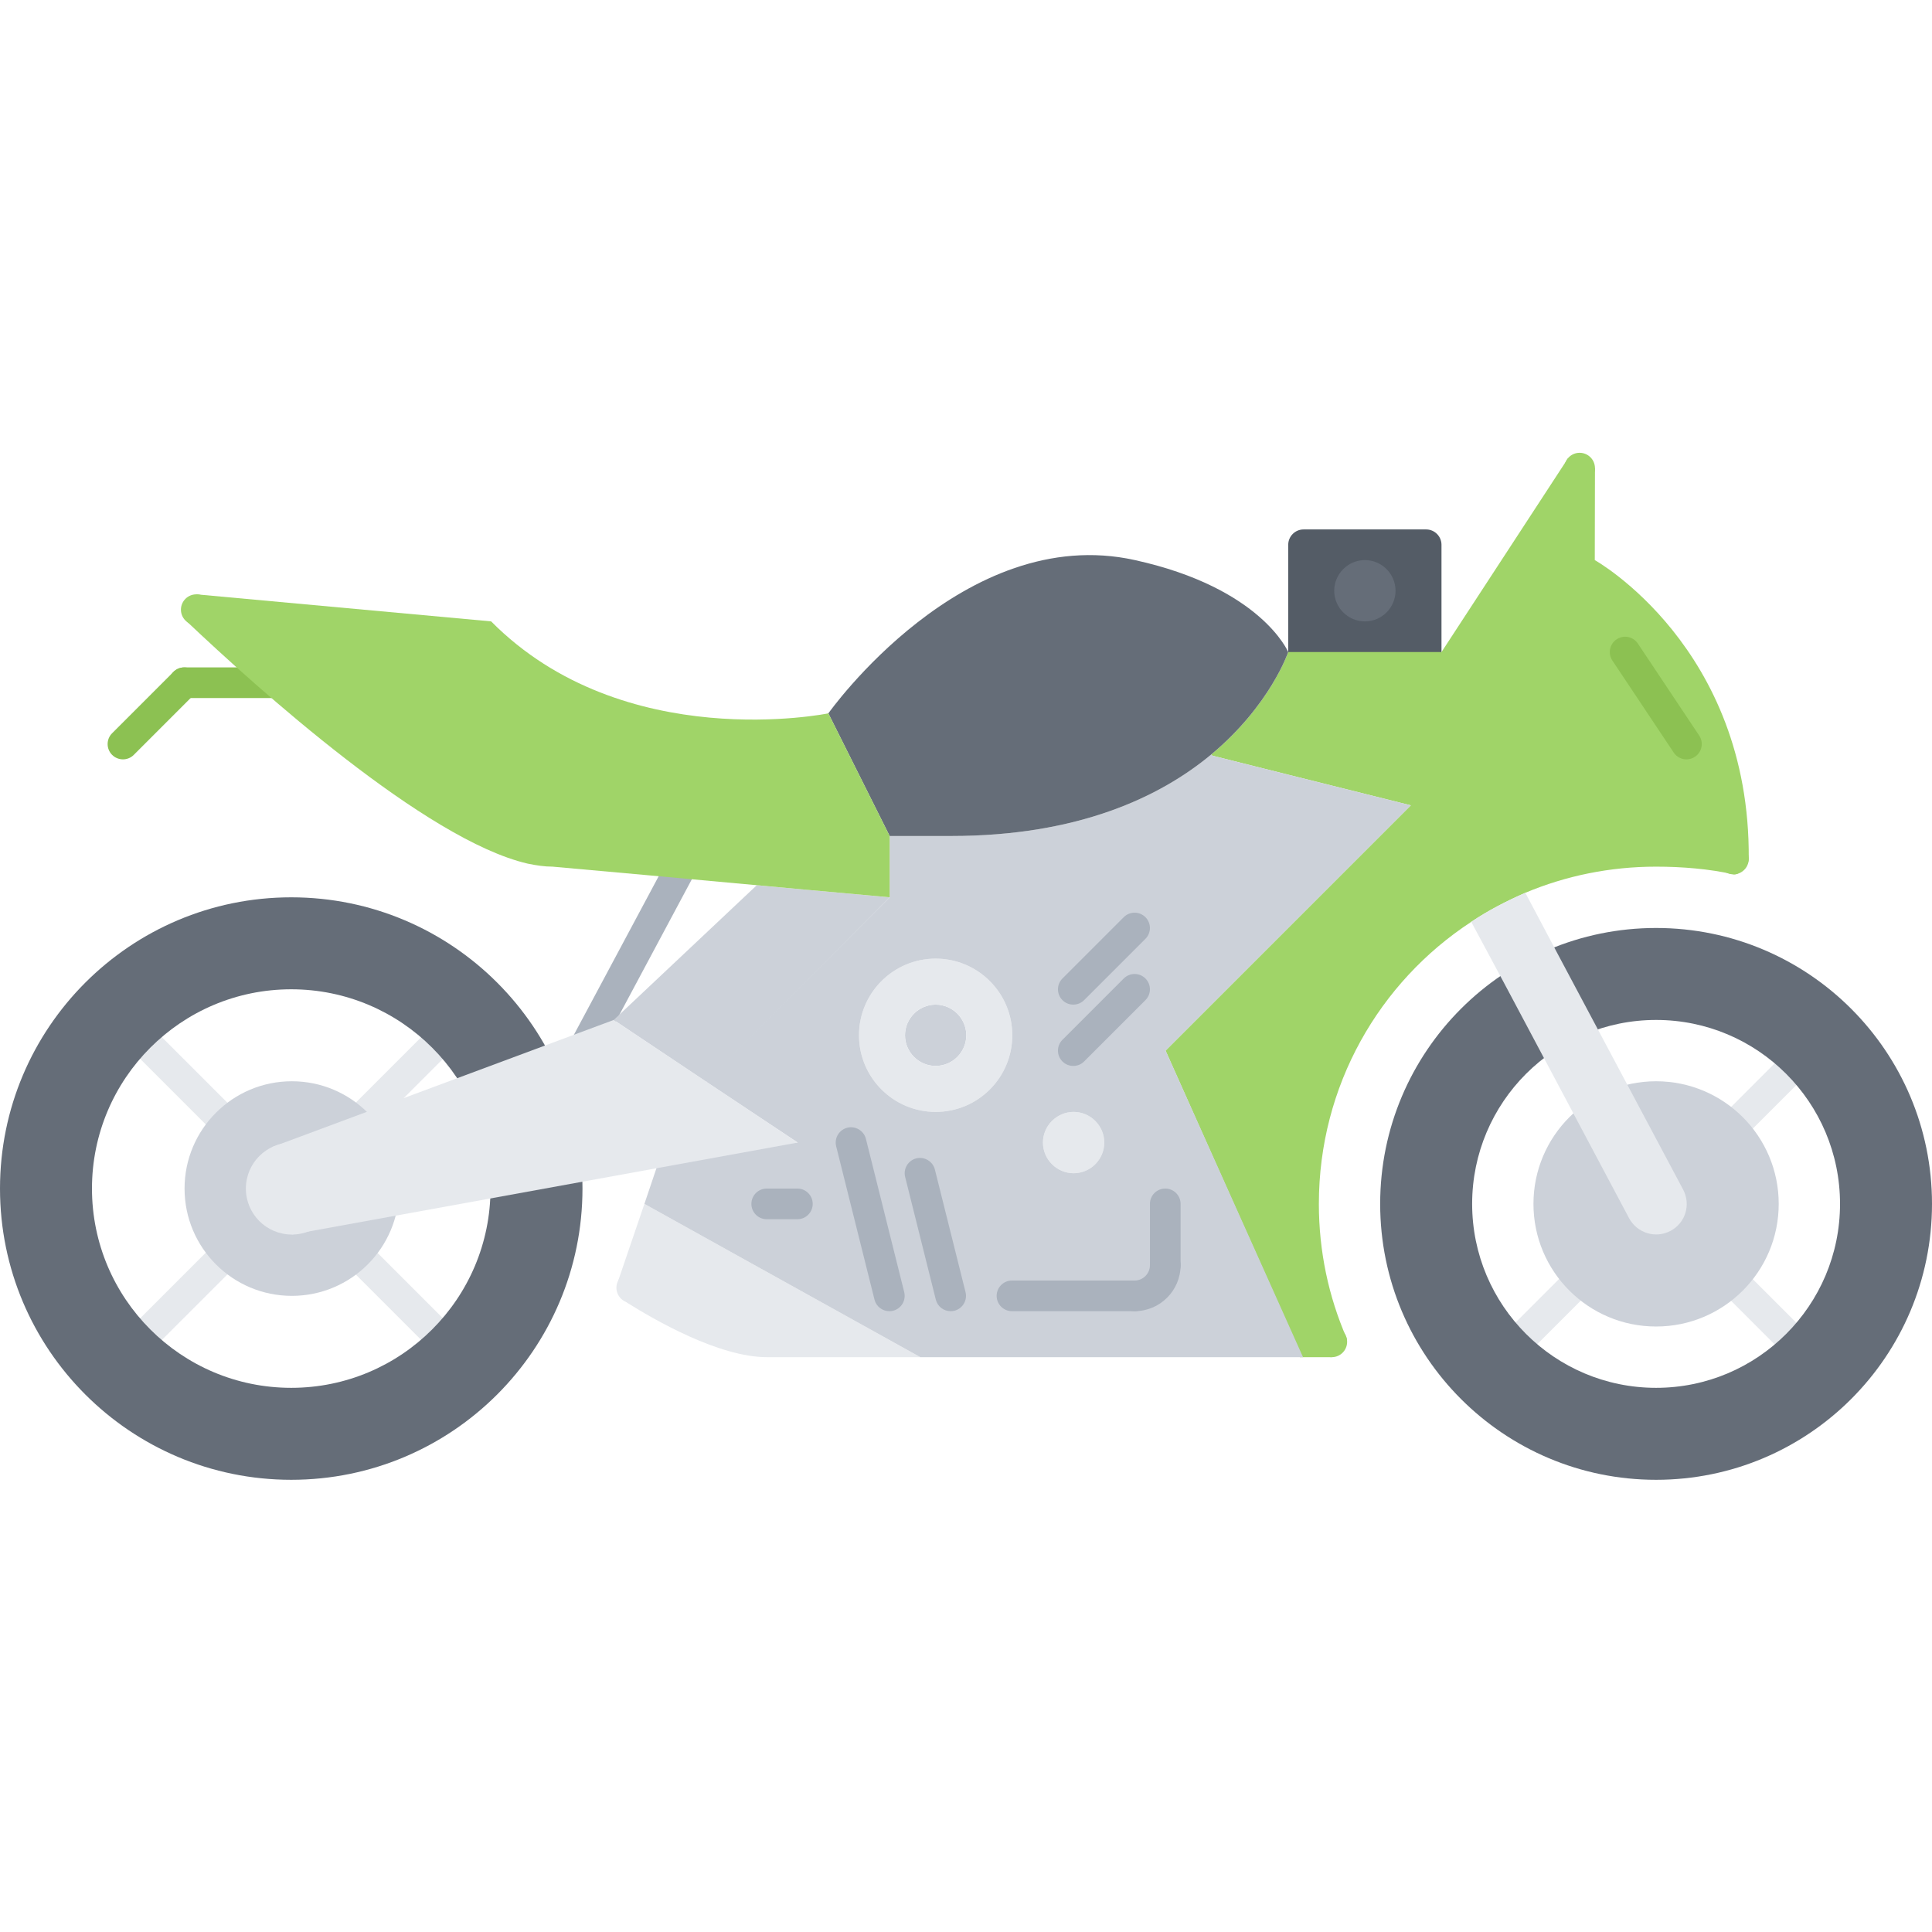 <svg height="504pt" viewBox="0 -118 504.16 504" width="504pt" xmlns="http://www.w3.org/2000/svg"><path d="m376.16 56.09c0 2.199-1.801 4-4 4h-31.992c-2.199 0-4-1.801-4-4v-32.012c0-2.199 1.801-4 4-4h31.992c2.199 0 4 1.801 4 4zm0 0" fill="#545c66"/><path d="m356.168 28.078c4.406 0 8 3.602 8 8 0 4.402-3.594 8-8 8-4.391 0-8-3.598-8-8 0-4.398 3.609-8 8-8zm0 0" fill="#656d78"/><path d="m344.16 196.078c0 12.402 2.559 24.219 7.199 34.914.754 1.727-3.832 5.086-3.832 5.086h-8.328v-1.438l-35.047-78.562 64-64-32-8-19.762-4.957-.312-.32c15.441-12.871 20.082-26.723 20.082-26.723h40l33.008-50.559 7.039 2.559-.047 24s40.625 22.691 40.176 78c-.016 1.785-2.512 4.336-4 4-6.289-1.422-13.449-2-20.176-2-12.082 0-23.594 2.402-34.082 6.801-4.949 2.168-9.758 4.641-14.156 7.602-24 15.68-39.762 42.801-39.762 73.598zm0 0" fill="#a0d468"/><path d="m351.535 232.078c0 2.211-1.789 4-4 4-2.207 0-4-1.789-4-4 0-2.207 1.793-4 4-4 2.211 0 4 1.793 4 4zm0 0" fill="#a0d468"/><path d="m168.855 217.953c0 2.207-1.789 4-4 4-2.207 0-4-1.793-4-4 0-2.211 1.793-4 4-4 2.211 0 4 1.789 4 4zm0 0" fill="#e6e9ed"/><path d="m463.223 232.863-43.879-43.879c-1.559-1.559-1.559-4.098 0-5.656s4.098-1.559 5.656 0l43.879 43.879c1.562 1.562 1.562 4.098 0 5.656-1.559 1.562-4.094 1.562-5.656 0zm0 0" fill="#e6e9ed"/><path d="m395.312 227.207 67.902-67.902c1.562-1.562 4.098-1.562 5.656 0 1.562 1.559 1.562 4.094 0 5.656l-67.902 67.902c-1.562 1.562-4.098 1.562-5.656 0-1.559-1.559-1.559-4.094 0-5.656zm0 0" fill="#e6e9ed"/><path d="m88.113 64.078h-40.023c-2.211 0-4-1.789-4-4 0-2.207 1.789-4 4-4h40.023c2.207 0 4 1.793 4 4 0 2.211-1.793 4-4 4zm0 0" fill="#8cc152"/><path d="m32.09 80.078c-1.027 0-2.051-.391-2.832-1.168-1.562-1.559-1.562-4.094 0-5.652l16-16c1.559-1.562 4.094-1.562 5.652 0 1.562 1.559 1.562 4.094 0 5.652l-16 16c-.773.777-1.797 1.168-2.82 1.168zm0 0" fill="#8cc152"/><path d="m152.078 160.098c-.637 0-1.285-.152-1.879-.48-1.953-1.043-2.688-3.465-1.648-5.41l30.906-57.801c1.055-1.957 3.504-2.695 5.414-1.637 1.953 1.039 2.688 3.461 1.648 5.406l-30.902 57.801c-.73 1.352-2.113 2.121-3.539 2.121zm0 0" fill="#aab2bd"/><path d="m115.68 231.68c-1.566 1.559-4.094 1.559-5.664 0l-73.535-73.543c-1.559-1.562-1.559-4.09 0-5.656 1.566-1.559 4.094-1.559 5.664 0l73.535 73.543c1.566 1.562 1.566 4.09 0 5.656zm0 0" fill="#e6e9ed"/><path d="m36.48 231.68c-1.559-1.566-1.559-4.094 0-5.656l73.535-73.543c1.57-1.559 4.098-1.559 5.664 0 1.559 1.566 1.559 4.094 0 5.664l-73.535 73.535c-1.57 1.566-4.098 1.566-5.664 0zm0 0" fill="#e6e9ed"/><path d="m432.16 124.078c-39.77 0-72 32.227-72 72 0 39.77 32.23 72 72 72 39.77 0 72-32.23 72-72 0-39.773-32.238-72-72-72zm0 120c-26.504 0-48-21.504-48-48 0-26.504 21.504-48 48-48 26.504 0 48 21.496 48 48 0 26.508-21.496 48-48 48zm0 0" fill="#656d78"/><path d="m464.16 196.078c0 17.676-14.328 32-32 32s-32-14.324-32-32c0-17.672 14.328-32 32-32s32 14.328 32 32zm0 0" fill="#ccd1d9"/><path d="m76 116.078c-41.969 0-76 34.027-76 76 0 41.977 34.031 76 76 76s76-34.023 76-76c0-41.973-34.031-76-76-76zm0 128c-28.719 0-52-23.285-52-52 0-28.711 23.281-52 52-52s52 23.289 52 52c0 28.715-23.281 52-52 52zm0 0" fill="#656d78"/><path d="m104.16 192.078c0 15.465-12.535 28-28 28s-28-12.535-28-28c0-15.461 12.535-28 28-28s28 12.539 28 28zm0 0" fill="#ccd1d9"/><path d="m88.16 192.078c0 6.629-5.371 12-12 12s-12-5.371-12-12c0-6.625 5.371-12 12-12s12 5.375 12 12zm0 0" fill="#e6e9ed"/><path d="m280.16 172.078c4.406 0 8 3.602 8 8 0 4.402-3.594 8-8 8-4.391 0-8-3.598-8-8 0-4.398 3.609-8 8-8zm0 0" fill="#e6e9ed"/><path d="m244.16 144.078c4.406 0 8 3.602 8 8 0 4.402-3.594 8-8 8-4.391 0-8-3.598-8-8 0-4.398 3.609-8 8-8zm0 0" fill="#ccd1d9"/><path d="m252.16 152.078c0-4.398-3.594-8-8-8-4.391 0-8 3.602-8 8 0 4.402 3.609 8 8 8 4.406 0 8-3.598 8-8zm-8 20c-11.031 0-20-8.957-20-20 0-11.039 8.969-20 20-20 11.047 0 20 8.961 20 20 0 11.043-8.953 20-20 20zm0 0" fill="#e6e9ed"/><path d="m439.207 192.32c2.082 3.918.641 8.719-3.277 10.801-3.922 2.078-8.723.559-10.801-3.281l-32.488-61.121-8.719-16.238c4.398-2.961 9.199-5.441 14.156-7.602v.09l8.641 16.32zm0 0" fill="#e6e9ed"/><path d="m192.488 209.602-24.328-13.523-6.824 20s.641 4.754 2.449 5.875c6.832 4.27 23.719 14.125 36.375 14.125h40zm0 0" fill="#e6e9ed"/><path d="m232.16 116.078-47.84 48.168-24.16-16.168 37.312-35.148zm0 0" fill="#ccd1d9"/><path d="m280.16 188.078c4.406 0 8-3.598 8-8 0-4.398-3.594-8-8-8-4.391 0-8 3.602-8 8 0 4.402 3.609 8 8 8zm-56-36c0 11.043 8.969 20 20 20 11.047 0 20-8.957 20-20 0-11.039-8.953-20-20-20-11.031 0-20 8.961-20 20zm8-52h16c33.281 0 54.641-10.238 67.918-21.277l.32.32 19.762 4.957 32 8-64 64 35.871 80h-99.871l-47.672-26.477-24.328-13.523 4.559-13.512 11.441-2.488h24l-23.832-15.832.641-.957 47.191-47.199zm0 0" fill="#ccd1d9"/><path d="m296.16 28.078c33.047 7.281 40 24 40 24s-4.641 13.844-20.082 26.723c-13.277 11.039-34.637 21.277-67.918 21.277h-16l-16-32s35.281-49.918 80-40zm0 0" fill="#656d78"/><path d="m137.68 107.281c-26.602-6.16-70.551-45.801-88.918-63.168l2.453-7.105 76.945 7.062c34.641 34.961 88 24 88 24l16 32v16l-22.082-2-41.84-3.832-24.078-2.168c-2 .008-4.16-.309-6.48-.789zm0 0" fill="#a0d468"/><path d="m296.078 224.078h-32c-2.207 0-4-1.789-4-4 0-2.207 1.793-4 4-4h32c2.211 0 4 1.793 4 4 0 2.211-1.789 4-4 4zm0 0" fill="#aab2bd"/><path d="m440.078 80.078c-1.285 0-2.551-.621-3.324-1.781l-16-24c-1.227-1.832-.73-4.32 1.109-5.543 1.824-1.227 4.312-.738 5.543 1.109l16 24c1.227 1.832.73 4.32-1.109 5.543-.68.457-1.449.672-2.219.672zm0 0" fill="#8cc152"/><g fill="#aab2bd"><path d="m296.078 224.078c-2.207 0-4-1.789-4-4 0-2.207 1.793-4 4-4 2.203 0 4-1.797 4-4 0-2.207 1.793-4 4-4 2.211 0 4 1.793 4 4 0 6.617-5.383 12-12 12zm0 0"/><path d="m304.078 216.078c-2.207 0-4-1.789-4-4v-16c0-2.207 1.793-4 4-4 2.211 0 4 1.793 4 4v16c0 2.211-1.789 4-4 4zm0 0"/><path d="m280.078 160.078c-1.023 0-2.047-.391-2.832-1.168-1.559-1.559-1.559-4.094 0-5.652l16-16c1.562-1.562 4.098-1.562 5.656 0 1.562 1.559 1.562 4.094 0 5.652l-16 16c-.773.777-1.797 1.168-2.824 1.168zm0 0"/><path d="m280.078 144.078c-1.023 0-2.047-.391-2.832-1.168-1.559-1.559-1.559-4.094 0-5.652l16-16c1.562-1.562 4.098-1.562 5.656 0 1.562 1.559 1.562 4.094 0 5.652l-16 16c-.773.777-1.797 1.168-2.824 1.168zm0 0"/><path d="m232.078 224.078c-1.797 0-3.43-1.207-3.879-3.031l-10-40c-.527-2.145.77-4.312 2.914-4.848 2.102-.527 4.32.77 4.848 2.914l10 40c.527 2.145-.77 4.312-2.914 4.848-.32.078-.648.117-.969.117zm0 0"/><path d="m248.078 224.078c-1.797 0-3.43-1.207-3.879-3.031l-8-32c-.527-2.145.77-4.312 2.914-4.848 2.102-.52 4.312.77 4.848 2.914l8 32c.527 2.145-.77 4.312-2.914 4.848-.32.078-.648.117-.969.117zm0 0"/><path d="m208.078 200.078h-8c-2.207 0-4-1.789-4-4 0-2.207 1.793-4 4-4h8c2.211 0 4 1.793 4 4 0 2.211-1.789 4-4 4zm0 0"/></g><path d="m76.16 204.078-5.223-22.797 89.223-33.203 48 32zm0 0" fill="#e6e9ed"/><path d="m55.215 41.016c0 2.211-1.789 4-4 4-2.207 0-4-1.789-4-4 0-2.207 1.793-4 4-4 2.211 0 4 1.793 4 4zm0 0" fill="#a0d468"/><path d="m416.207 4.078c0 2.211-1.789 4-4 4-2.207 0-4-1.789-4-4 0-2.207 1.793-4 4-4 2.211 0 4 1.793 4 4zm0 0" fill="#a0d468"/><path d="m456.336 106.078c0 2.211-1.789 4-4 4-2.211 0-4-1.789-4-4 0-2.207 1.789-4 4-4 2.211 0 4 1.793 4 4zm0 0" fill="#a0d468"/></svg>